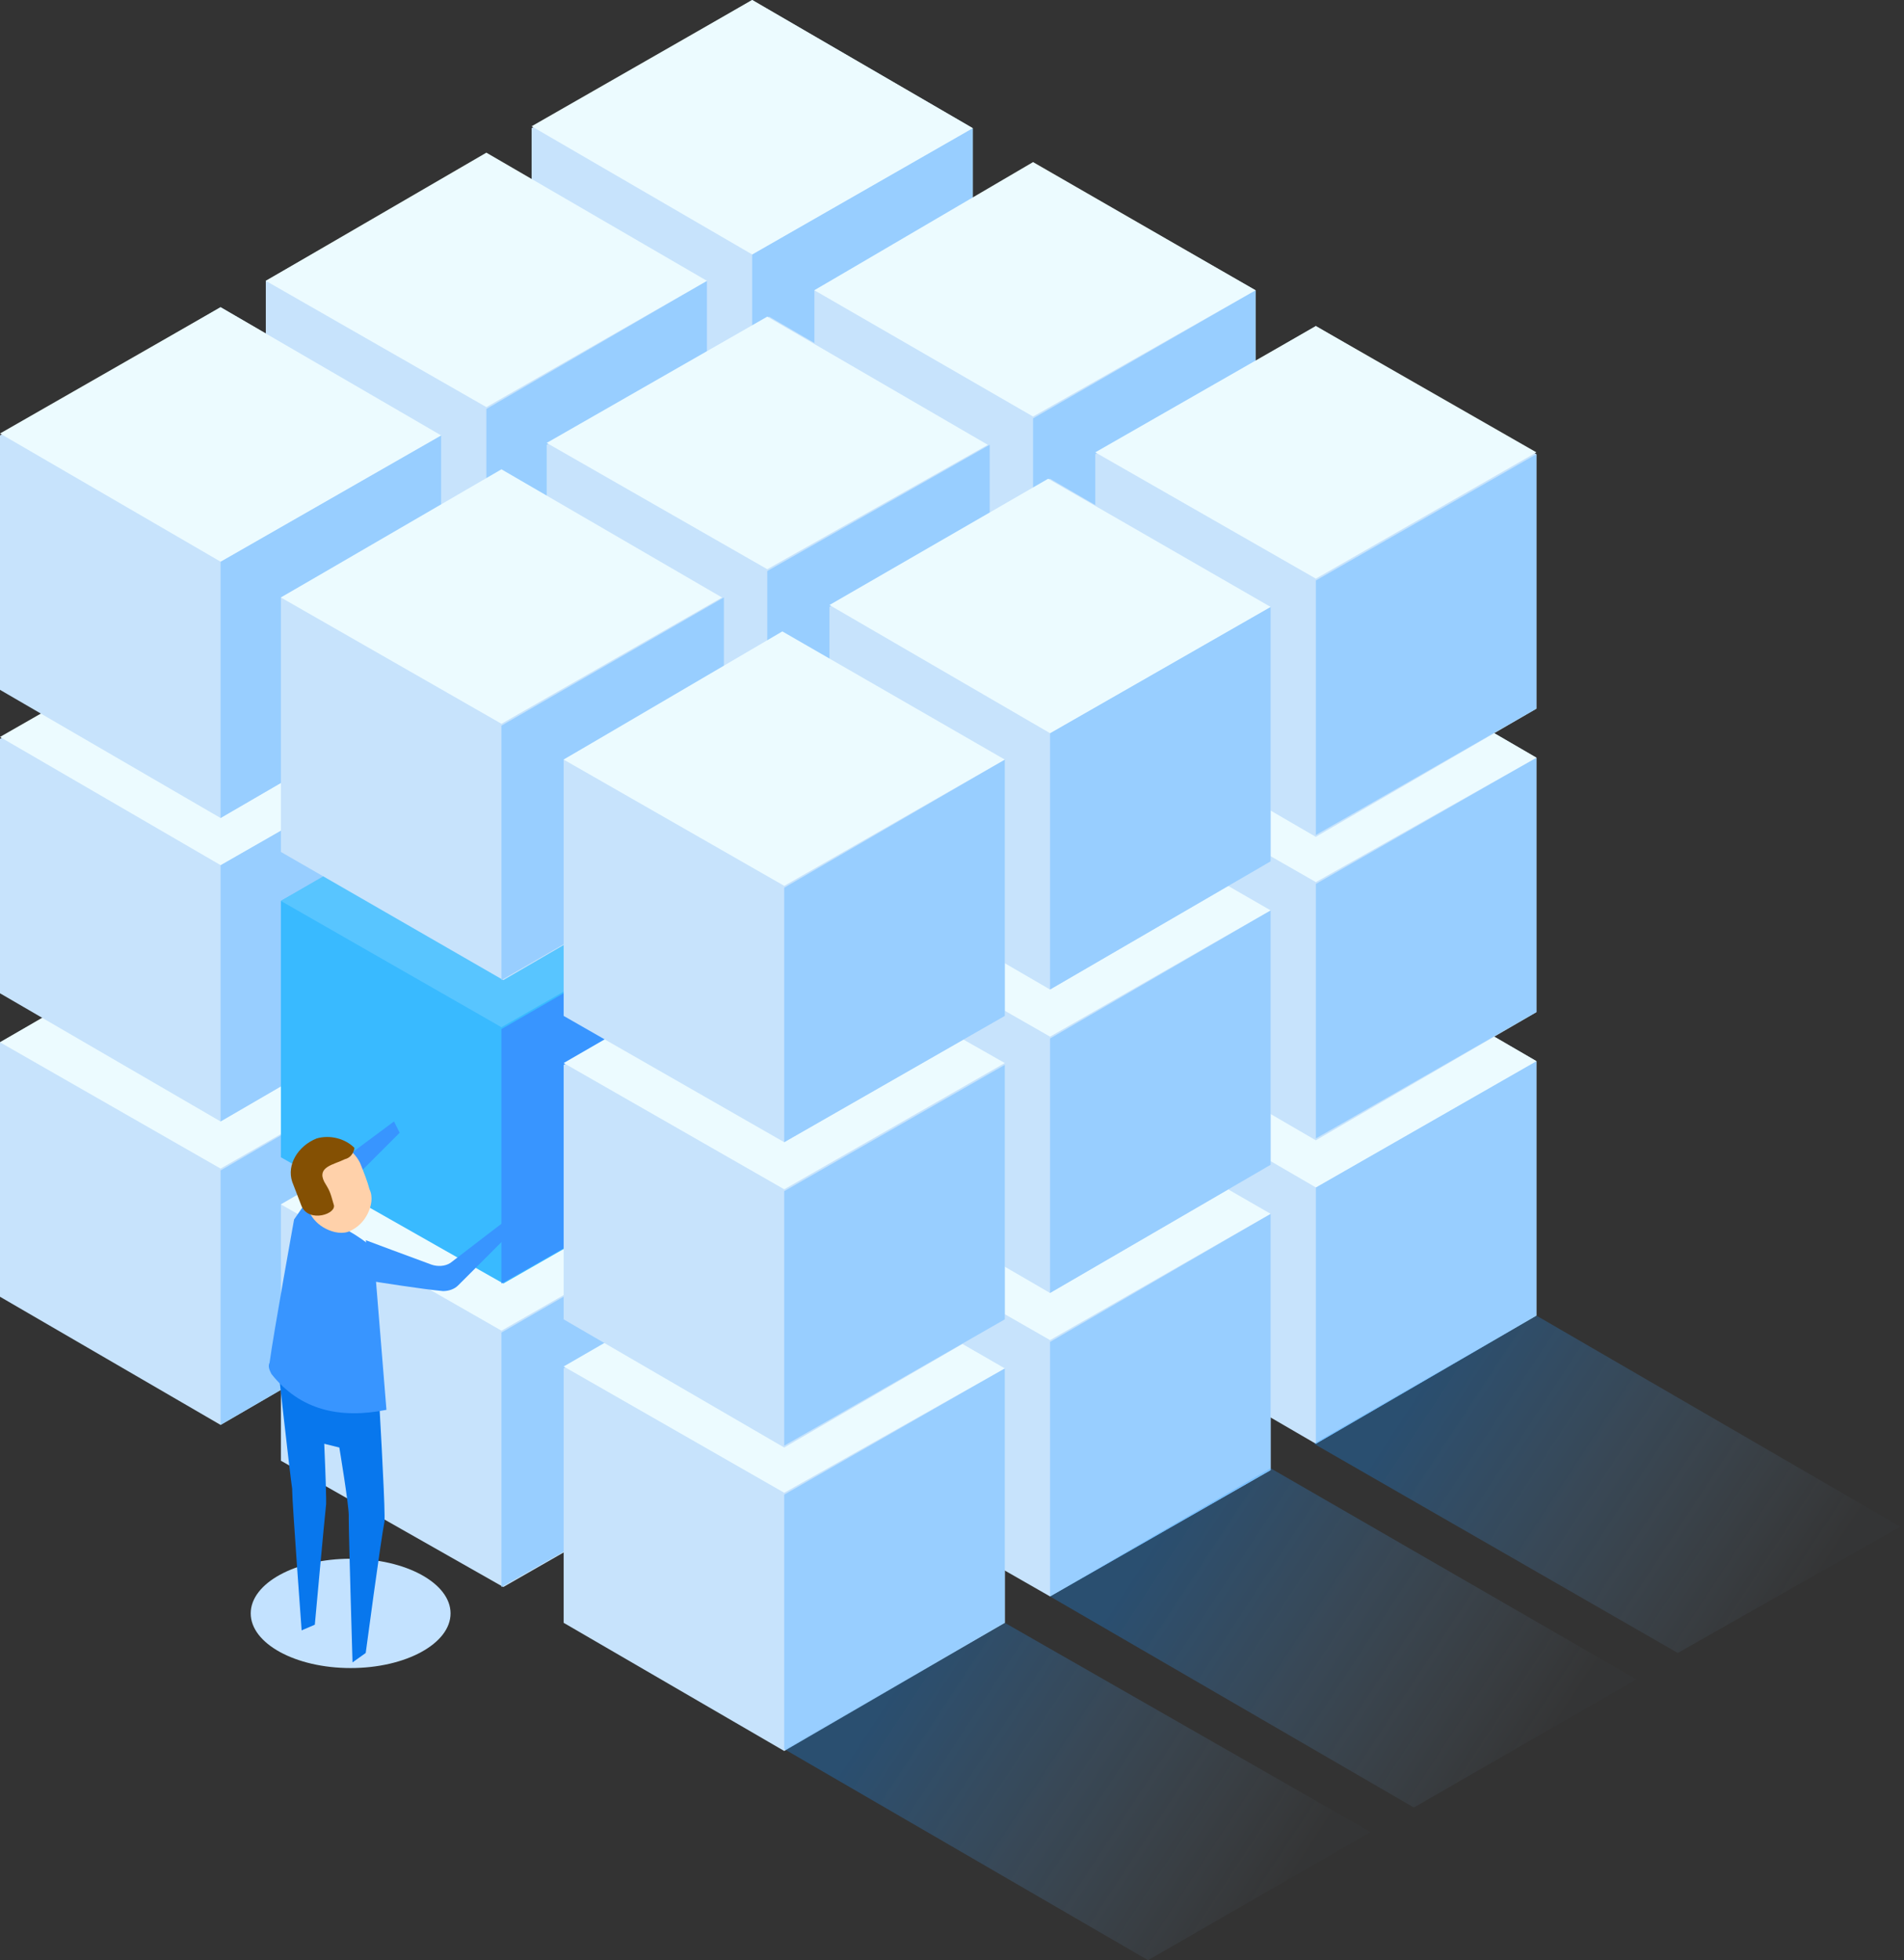 <svg clip-rule="evenodd" fill-rule="evenodd" stroke-linejoin="round" stroke-miterlimit="1.414" viewBox="0 0 101 104" xmlns="http://www.w3.org/2000/svg" xmlns:xlink="http://www.w3.org/1999/xlink"><rect x="0" y="0" width="101" height="104" fill="#333333" stroke="none"/><linearGradient id="a"><stop offset="0" stop-color="#98ceff" stop-opacity=".016"/><stop offset="1" stop-color="#148fff" stop-opacity=".298"/></linearGradient><linearGradient id="b" gradientTransform="matrix(-19.219 -12.765 12.765 -19.219 67.114 101.618)" gradientUnits="userSpaceOnUse" x1="0" x2="1" xlink:href="#a" y1="0" y2="0"/><linearGradient id="c" gradientTransform="matrix(-19.222 -12.763 12.763 -19.222 81.18 93.493)" gradientUnits="userSpaceOnUse" x1="0" x2="1" xlink:href="#a" y1="0" y2="0"/><linearGradient id="d" gradientTransform="matrix(-19.222 -12.763 12.763 -19.222 95.191 85.401)" gradientUnits="userSpaceOnUse" x1="0" x2="1" xlink:href="#a" y1="0" y2="0"/><g fill-rule="nonzero"><g transform="translate(28 32)"><path d="m.2 20.6 11.7 6.7 11.7-6.7v-13.6l-11.7-6.7-11.7 6.7z" fill="#c7e3fc"/><path d="m11.9 27.3v-13.5l11.7-6.8v13.6z" fill="#98ceff"/><path d="m.2 7 11.7 6.7 11.7-6.7-11.7-6.8z" fill="#ecfbff"/></g><g transform="translate(14 41)"><path d="m.1 19.7 11.7 6.8 11.7-6.8v-13.5l-11.7-6.8-11.7 6.8z" fill="#c7e3fc"/><path d="m11.8 26.4v-13.5l11.7-6.7v13.5z" fill="#98ceff"/><path d="m.1 6.1 11.7 6.7 11.7-6.6-11.7-6.8z" fill="#ecfbff"/></g><g transform="translate(0 49)"><path d="m0 19.8 11.7 6.8 11.7-6.8v-13.5l-11.7-6.7-11.7 6.7z" fill="#c7e3fc"/><path d="m11.7 26.6v-13.5l11.7-6.8v13.5z" fill="#98ceff"/><path d="m0 6.3 11.7 6.7 11.7-6.7-11.7-6.8z" fill="#ecfbff"/></g><g transform="translate(28 16)"><path d="m.2 20.4 11.7 6.8 11.7-6.8v-13.5l-11.7-6.7-11.7 6.7z" fill="#c7e3fc"/><path d="m11.9 27.2v-13.5l11.7-6.8v13.5z" fill="#98ceff"/><path d="m.2 6.9 11.7 6.7 11.7-6.7-11.7-6.8z" fill="#ecfbff"/></g><g transform="translate(14 24)"><path d="m.1 20.6 11.7 6.8 11.7-6.8v-13.5l-11.7-6.8-11.7 6.8z" fill="#c7e3fc"/><path d="m11.8 27.3v-13.5l11.7-6.7v13.5z" fill="#98ceff"/><path d="m.1 7 11.7 6.7 11.7-6.7-11.7-6.7z" fill="#ecfbff"/></g><g transform="translate(0 33)"><path d="m0 19.7 11.7 6.8 11.7-6.8v-13.5l-11.7-6.8-11.7 6.8z" fill="#c7e3fc"/><path d="m11.7 26.5v-13.6l11.7-6.7v13.5z" fill="#98ceff"/><path d="m0 6.1 11.7 6.8 11.7-6.7-11.7-6.8z" fill="#ecfbff"/></g><g transform="translate(28)"><path d="m.2 20.3 11.7 6.8 11.7-6.8v-13.5l-11.7-6.8-11.7 6.8z" fill="#c7e3fc"/><path d="m11.9 27.1v-13.6l11.7-6.7v13.5z" fill="#98ceff"/><path d="m.2 6.7 11.7 6.8 11.7-6.7-11.7-6.8z" fill="#ecfbff"/></g><g transform="translate(14 8)"><path d="m.1 20.5 11.7 6.7 11.7-6.7v-13.6l-11.7-6.7-11.7 6.7z" fill="#c7e3fc"/><path d="m11.8 27.2v-13.5l11.7-6.8v13.6z" fill="#98ceff"/><path d="m.1 6.9 11.7 6.7 11.7-6.7-11.7-6.8z" fill="#ecfbff"/></g><g transform="translate(0 16)"><path d="m0 20.6 11.7 6.8 11.7-6.8v-13.5l-11.7-6.8-11.7 6.8z" fill="#c7e3fc"/><path d="m11.7 27.4v-13.6l11.7-6.7v13.5z" fill="#98ceff"/><path d="m0 7 11.7 6.8 11.7-6.7-11.7-6.8z" fill="#ecfbff"/></g><g transform="translate(43 41)"><path d="m.2 20.2 11.7 6.8 11.7-6.8v-13.5l-11.7-6.8-11.7 6.8z" fill="#c7e3fc"/><path d="m11.8 26.9v-13.5l11.8-6.7v13.5z" fill="#98ceff"/><path d="m.2 6.6 11.6 6.7 11.8-6.7-11.8-6.7z" fill="#ecfbff"/></g><g transform="translate(29 49)"><path d="m0 20.3 11.8 6.8 11.7-6.8v-13.5l-11.7-6.8-11.8 6.8z" fill="#c7e3fc"/><path d="m11.7 27.1v-13.6l11.8-6.7v13.5z" fill="#98ceff"/><path d="m0 6.7 11.7 6.8 11.7-6.7-11.7-6.8z" fill="#ecfbff"/></g><g transform="translate(15 57)"><path d="m-.1 20.5 11.8 6.7 11.7-6.7v-13.6l-11.7-6.7-11.8 6.7z" fill="#c7e3fc"/><path d="m11.6 27.2v-13.5l11.8-6.8v13.6z" fill="#98ceff"/><path d="m-.1 6.9 11.7 6.7 11.7-6.7-11.7-6.8z" fill="#ecfbff"/></g><g transform="translate(43 25)"><path d="m.2 20.1 11.7 6.7 11.7-6.7v-13.6l-11.7-6.7-11.7 6.7z" fill="#c7e3fc"/><path d="m11.8 26.8v-13.5l11.8-6.8v13.6z" fill="#98ceff"/><path d="m.2 6.5 11.6 6.7 11.8-6.7-11.8-6.8z" fill="#ecfbff"/></g><g transform="translate(29 33)"><path d="m0 20.2 11.8 6.8 11.7-6.8v-13.5l-11.7-6.8-11.8 6.8z" fill="#c7e3fc"/><path d="m11.7 27v-13.6l11.8-6.7v13.5z" fill="#98ceff"/><path d="m0 6.6 11.7 6.8 11.7-6.7-11.7-6.8z" fill="#ecfbff"/></g><g transform="translate(15 41)"><path d="m-.1 20.4 11.8 6.7 11.7-6.7v-13.6l-11.7-6.7-11.8 6.7z" fill="#39baff"/><path d="m11.6 27.1v-13.5l11.8-6.8v13.6z" fill="#3895ff"/><path d="m-.1 6.8 11.7 6.7 11.7-6.7-11.7-6.8z" fill="#58c5ff"/></g><g transform="translate(43 9)"><path d="m.2 20 11.7 6.7 11.7-6.7v-13.6l-11.7-6.7-11.7 6.7z" fill="#c7e3fc"/><path d="m11.8 26.7v-13.5l11.8-6.8v13.6z" fill="#98ceff"/><path d="m.2 6.4 11.6 6.7 11.8-6.7-11.8-6.8z" fill="#ecfbff"/></g><g transform="translate(29 17)"><path d="m0 20.1 11.8 6.8 11.7-6.8v-13.5l-11.7-6.8-11.8 6.8z" fill="#c7e3fc"/><path d="m11.7 26.8v-13.5l11.8-6.7v13.5z" fill="#98ceff"/><path d="m0 6.5 11.7 6.7 11.7-6.6-11.7-6.8z" fill="#ecfbff"/></g><g transform="translate(15 25)"><path d="m-.1 20.2 11.8 6.8 11.7-6.8v-13.5l-11.7-6.7-11.8 6.7z" fill="#c7e3fc"/><path d="m11.6 27v-13.5l11.8-6.8v13.5z" fill="#98ceff"/><path d="m-.1 6.7 11.7 6.7 11.7-6.7-11.7-6.8z" fill="#ecfbff"/></g><g transform="translate(58 50)"><path d="m.1 19.8 11.7 6.8 11.7-6.8v-13.5l-11.7-6.8-11.7 6.8z" fill="#c7e3fc"/><path d="m11.8 26.6v-13.6l11.7-6.7v13.5z" fill="#98ceff"/><path d="m.1 6.2 11.7 6.8 11.7-6.7-11.7-6.8z" fill="#ecfbff"/></g><g transform="translate(44 58)"><path d="m0 20 11.7 6.7 11.7-6.7v-13.6l-11.7-6.7-11.7 6.7z" fill="#c7e3fc"/><path d="m11.7 26.7v-13.5l11.7-6.8v13.6z" fill="#98ceff"/><path d="m0 6.4 11.7 6.7 11.7-6.7-11.8-6.8z" fill="#ecfbff"/></g><g transform="translate(30 66)"><path d="m-.1 20.1 11.7 6.8 11.7-6.8v-13.5l-11.7-6.8-11.7 6.8z" fill="#c7e3fc"/><path d="m11.6 26.8v-13.5l11.7-6.7v13.5z" fill="#98ceff"/><path d="m-.1 6.5 11.7 6.7 11.7-6.6-11.8-6.8z" fill="#ecfbff"/></g><g transform="translate(58 34)"><path d="m.1 19.7 11.7 6.8 11.7-6.8v-13.5l-11.7-6.8-11.7 6.8z" fill="#c7e3fc"/><path d="m11.8 26.4v-13.5l11.7-6.7v13.5z" fill="#98ceff"/><path d="m.1 6.1 11.7 6.7 11.7-6.6-11.7-6.8z" fill="#ecfbff"/></g><g transform="translate(44 42)"><path d="m0 19.8 11.7 6.8 11.7-6.8v-13.5l-11.7-6.7-11.7 6.7z" fill="#c7e3fc"/><path d="m11.7 26.6v-13.5l11.7-6.8v13.5z" fill="#98ceff"/><path d="m0 6.3 11.7 6.7 11.7-6.7-11.8-6.8z" fill="#ecfbff"/></g><g transform="translate(30 50)"><path d="m-.1 20 11.7 6.8 11.7-6.8v-13.5l-11.7-6.8-11.7 6.8z" fill="#c7e3fc"/><path d="m11.6 26.7v-13.5l11.7-6.7v13.5z" fill="#98ceff"/><path d="m-.1 6.4 11.7 6.7 11.7-6.7-11.8-6.7z" fill="#ecfbff"/></g><g transform="translate(58 17)"><path d="m.1 20.6 11.7 6.8 11.7-6.8v-13.5l-11.7-6.8-11.7 6.8z" fill="#c7e3fc"/><path d="m11.8 27.3v-13.5l11.7-6.7v13.5z" fill="#98ceff"/><path d="m.1 7 11.7 6.7 11.7-6.7-11.7-6.7z" fill="#ecfbff"/></g><g transform="translate(44 26)"><path d="m0 19.7 11.7 6.8 11.7-6.8v-13.5l-11.7-6.8-11.7 6.8z" fill="#c7e3fc"/><path d="m11.7 26.5v-13.6l11.7-6.7v13.5z" fill="#98ceff"/><path d="m0 6.1 11.7 6.8 11.7-6.7-11.8-6.8z" fill="#ecfbff"/></g><g transform="translate(30 34)"><path d="m-.1 19.9 11.7 6.7 11.7-6.7v-13.6l-11.7-6.7-11.7 6.7z" fill="#c7e3fc"/><path d="m11.6 26.6v-13.5l11.7-6.8v13.6z" fill="#98ceff"/><path d="m-.1 6.3 11.7 6.7 11.7-6.7-11.8-6.8z" fill="#ecfbff"/></g></g><ellipse cx="18.6" cy="85.6" fill="#c3e2ff" rx="5.3" ry="2.9"/><path d="m20.1 74.1-5.5-2.9s.8 7.2.9 7.8v.1c0 .6.5 7.4.5 7.4l.7-.3s.5-5.5.6-6.4c0-.1 0-.2 0-.3 0-.6-.1-2.9-.1-2.9l.8.2s.5 3 .5 3.6v.2c0 .9.2 7.6.2 7.6l.7-.5s.8-6 1-7c0-.1 0-.2 0-.3 0-1.1-.3-6.3-.3-6.3z" fill="#0877ed" fill-rule="nonzero"/><path d="m15.6 64.7 1.8-2.6 3.5-2.6.3.6-3.3 3.3-.7 1.4c.9.2 1.7.7 2.6 1.4l.7 8.6c-2.5.5-4.6 0-6.1-1.9-.1-.2-.2-.4-.1-.6.2-1.5 1.3-7.6 1.3-7.6z" fill="#3895ff" fill-rule="nonzero"/><path d="m19.4 65.8s2.4.9 3.5 1.3c.3.1.7.1 1-.1.9-.7 3-2.3 3-2.3l.3.6s-2.1 2.1-2.9 2.9c-.2.2-.5.3-.8.3-1.1-.1-3.6-.5-3.6-.5z" fill="#3895ff" fill-rule="nonzero"/><path d="m15.9 62.9c-.2-.4-.1-.9.1-1.3s.5-.7.9-.9.9-.1 1.3.1.7.5.9.9c.2.5.4 1 .5 1.4.2.4.1.9-.1 1.3s-.5.7-.9.9-.9.1-1.3-.1-.7-.5-.9-.9c-.2-.5-.3-1-.5-1.4z" fill="#ffd1aa" fill-rule="nonzero"/><path d="m18.8 60.9c-.5-.5-1.3-.7-2-.5-1 .4-1.6 1.4-1.3 2.3.2.5.3.8.5 1.3.4.9 1.9.4 1.7-.1-.2-.7-.2-.7-.5-1.2-.4-.8.5-.9 1.1-1.2.4-.1.5-.5.5-.6z" fill="#845003" fill-rule="nonzero"/><path d="m41.6 92.8 19.3 11.2 11.8-6.8-19.4-11.1z" fill="url(#b)" fill-rule="nonzero"/><path d="m55.7 84.7 19.3 11.2 11.8-6.8-19.4-11.2z" fill="url(#c)" fill-rule="nonzero"/><path d="m69.7 76.6 19.3 11.1 11.8-6.7-19.3-11.2z" fill="url(#d)" fill-rule="nonzero"/></svg>